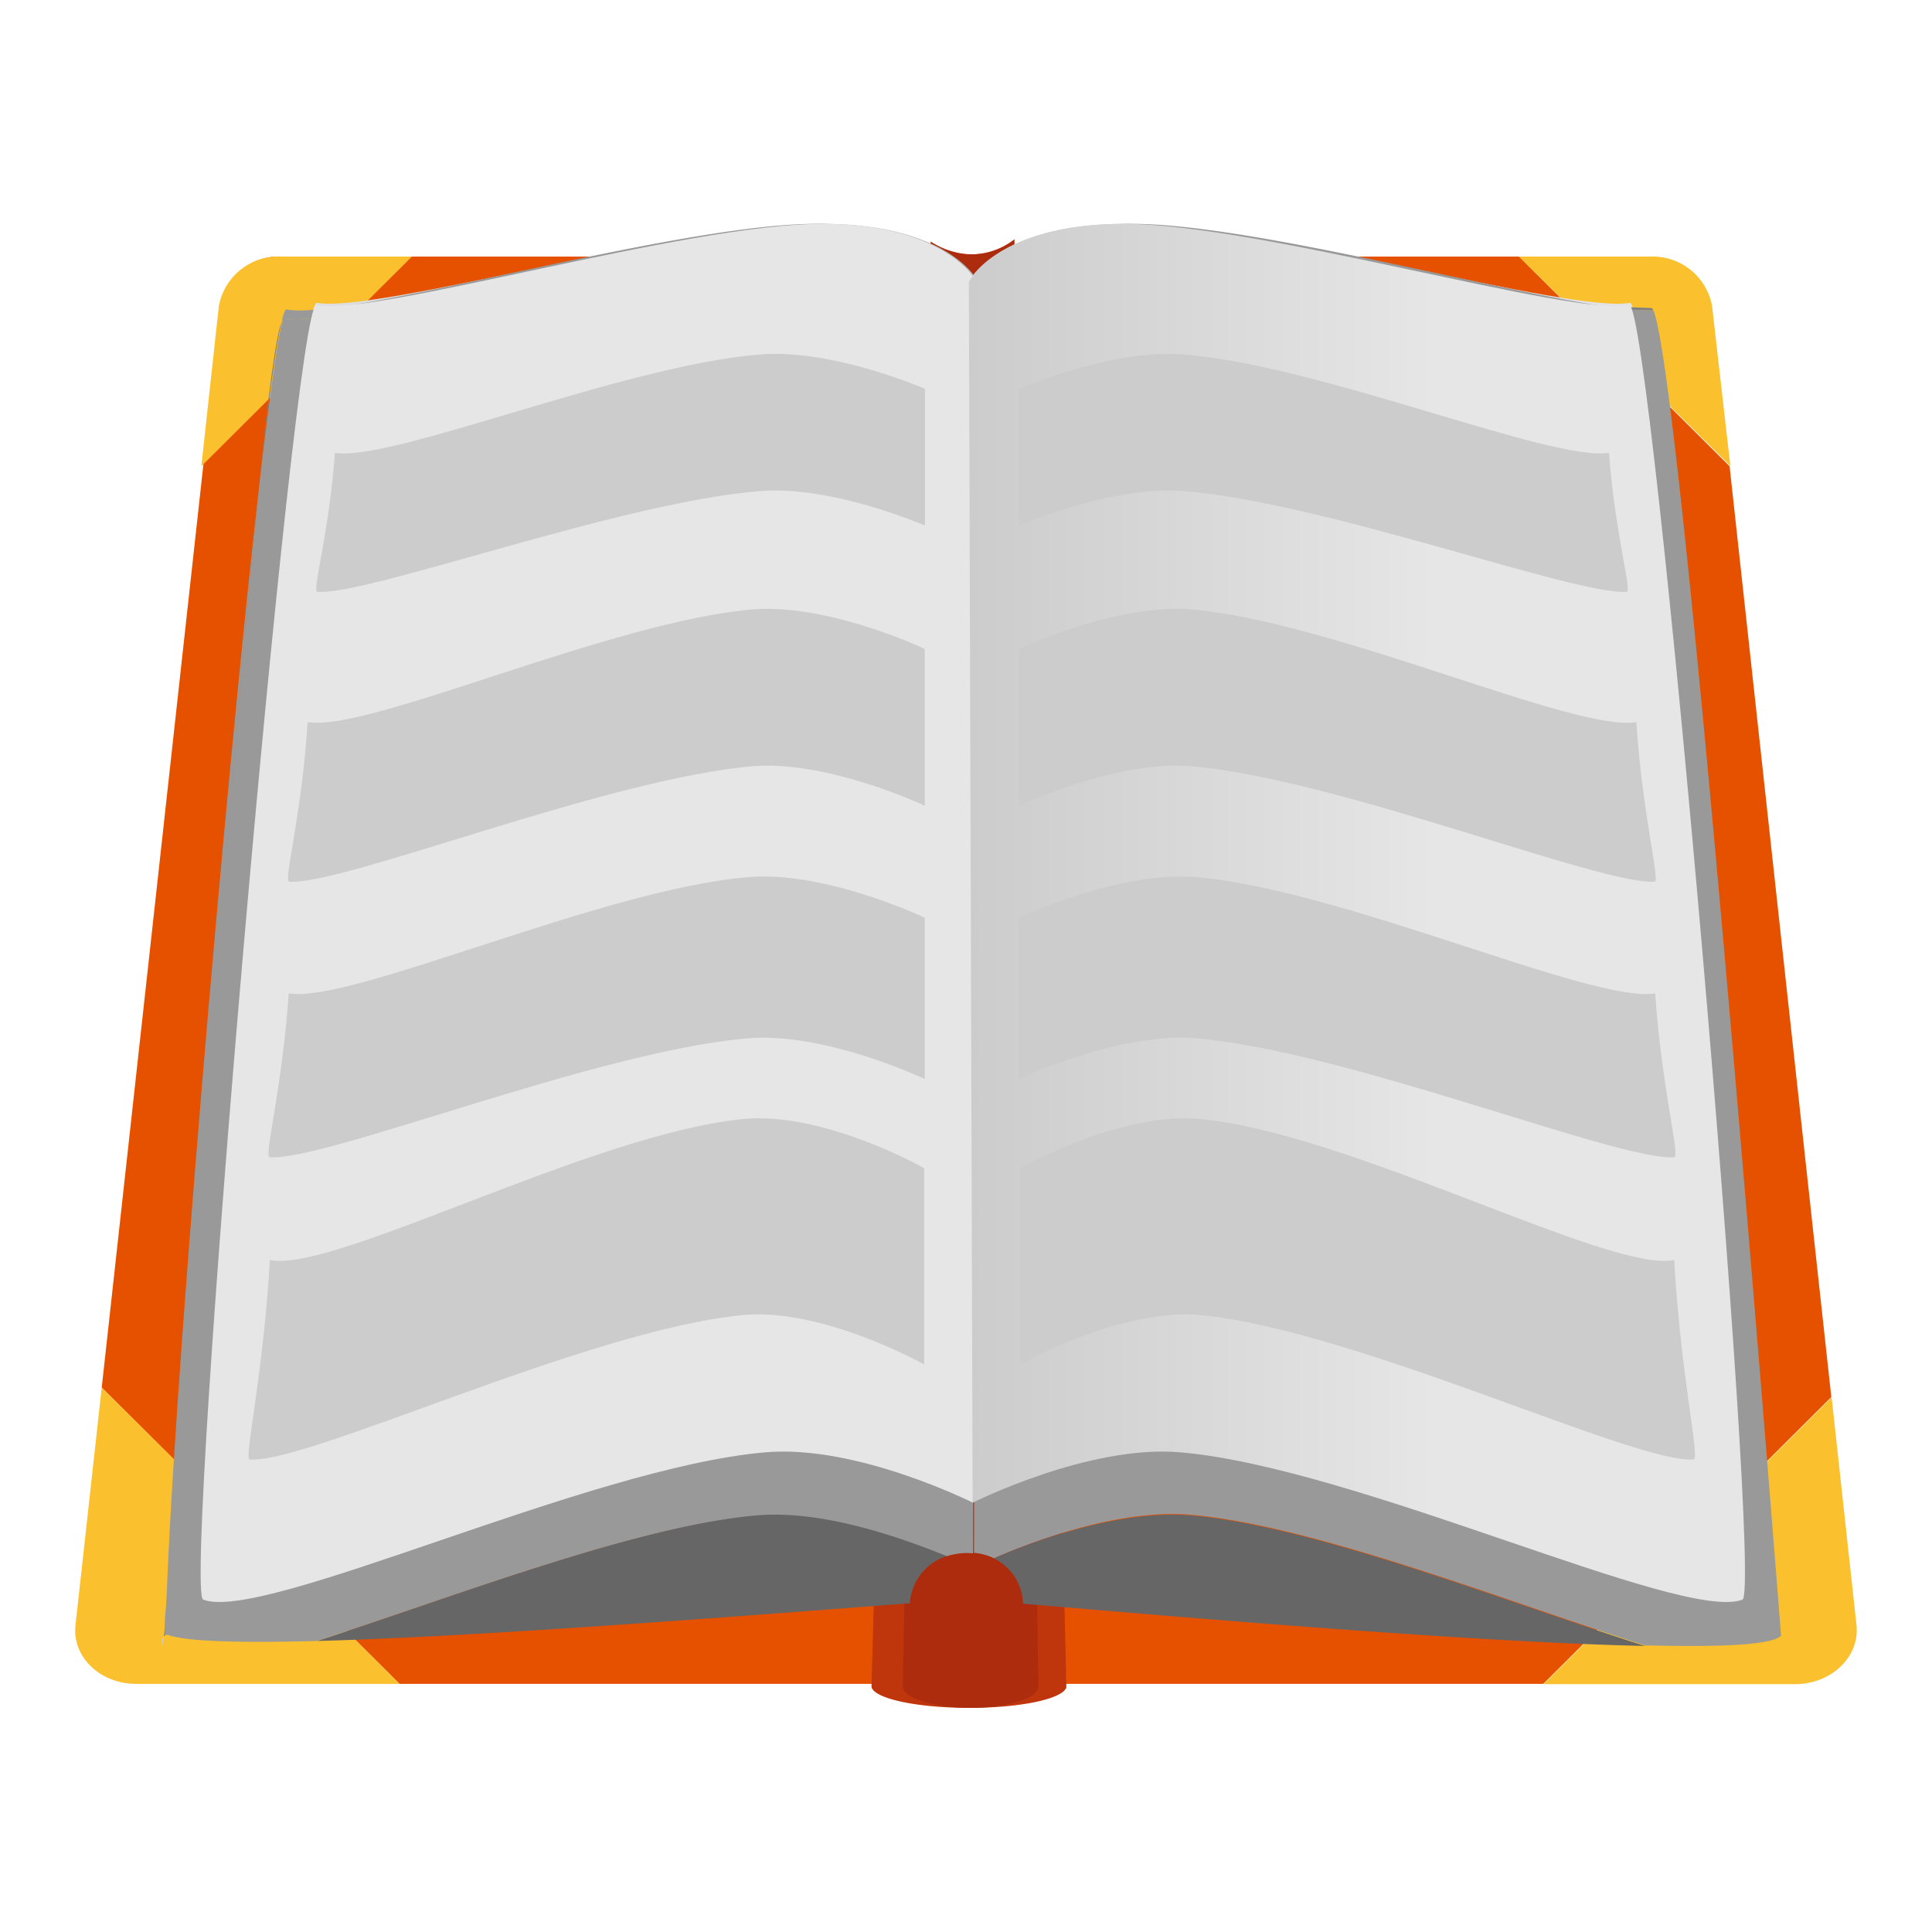 <svg id="图层_1" data-name="图层 1" xmlns="http://www.w3.org/2000/svg" xmlns:xlink="http://www.w3.org/1999/xlink" viewBox="0 0 128 128"><defs><style>.cls-1{fill:#e65100;}.cls-2{fill:#bf360c;}.cls-3{fill:#ad2c0e;}.cls-4{fill:#fbc02d;}.cls-5{fill:url(#未命名的渐变_71);}.cls-6{fill:url(#未命名的渐变_68);}.cls-7{fill:gray;}.cls-8{fill:#666;}.cls-9{fill:#999;}.cls-10{fill:url(#未命名的渐变_114);}.cls-11{fill:#e6e6e6;}.cls-12{fill:url(#未命名的渐变_116);}.cls-13{fill:#ccc;}</style><linearGradient id="未命名的渐变_71" x1="13.33" y1="59.06" x2="64.74" y2="59.06" gradientUnits="userSpaceOnUse"><stop offset="0.03" stop-color="#e6e6e6"/><stop offset="1" stop-color="#b3b3b3"/></linearGradient><linearGradient id="未命名的渐变_68" x1="115.64" y1="59.06" x2="64.23" y2="59.06" gradientUnits="userSpaceOnUse"><stop offset="0.03" stop-color="#e6e6e6"/><stop offset="1" stop-color="#ccc"/></linearGradient><linearGradient id="未命名的渐变_114" x1="10.74" y1="108.73" x2="117.99" y2="108.73" gradientUnits="userSpaceOnUse"><stop offset="0" stop-color="#ccc"/><stop offset="0.5" stop-color="#4d4d4d"/><stop offset="1" stop-color="#ccc"/></linearGradient><linearGradient id="未命名的渐变_116" x1="115.61" y1="60.48" x2="64.19" y2="60.48" gradientUnits="userSpaceOnUse"><stop offset="0.4" stop-color="#e6e6e6"/><stop offset="1" stop-color="#ccc"/></linearGradient></defs><title>goldendict128</title><path class="cls-1" d="M114.59,30.89,100.64,17h-82a3.88,3.88,0,0,0-4,3.2L6.74,91.93l19.73,19.63h75.78l19.08-19Z"/><path class="cls-2" d="M68.37,15.85a8.66,8.66,0,0,1-4.16,1A9.64,9.64,0,0,1,60.4,16l-2.66,95.67h0v.11h0c.21.76,3,1.37,6.46,1.37s6.22-.6,6.45-1.36h0Z"/><path class="cls-3" d="M67.21,15.85a4.68,4.68,0,0,1-2.89,1A5.16,5.16,0,0,1,61.66,16l-1.85,95.67h0v.11h0c.14.76,2.1,1.37,4.5,1.37s4.33-.6,4.49-1.36h0Z"/><path class="cls-4" d="M123,107.69l-1.65-15.11-19.08,19h16.69C121.34,111.56,123.21,109.77,123,107.69Z"/><path class="cls-4" d="M5,107.69c-.23,2.08,1.64,3.87,4,3.87H26.47L6.74,91.93Z"/><path class="cls-4" d="M113.43,20.28A4,4,0,0,0,109.32,17h-8.68l14,13.87Z"/><path class="cls-4" d="M14.5,20.28A4,4,0,0,1,18.61,17h8.68L13.34,30.89Z"/><path class="cls-5" d="M64.74,18.56l-.25,78.35s-7.69-3.75-13.75-3.24c-11.75,1-33.25,11-37.25,9.46-1.36-.51,6-83.37,7.5-83.07,3.75.74,24.5-5.23,33.5-5.23C61.24,14.83,64,17.32,64.74,18.56Z"/><path class="cls-6" d="M64.23,18.56l.25,78.35s7.69-3.75,13.75-3.24c11.75,1,33.25,11,37.25,9.46,1.36-.51-6-83.37-7.5-83.07-3.75.74-24.5-5.23-33.5-5.23C67.73,14.83,65,17.32,64.23,18.56Z"/><path class="cls-7" d="M109.53,20.56a.94.94,0,0,0-.08-.15l-3.21-.12A18,18,0,0,0,109.53,20.56Z"/><path class="cls-7" d="M10.86,108.42a.31.31,0,0,1,.09-.07c0-.34,0-.73,0-1.15C10.93,107.71,10.89,108.11,10.86,108.42Z"/><path class="cls-7" d="M17.22,31.51c.57-5,1.07-8.61,1.43-10.17C18.29,22.25,17.79,26,17.22,31.51Z"/><path class="cls-8" d="M50.13,100.37c-8,.7-20.34,5.52-29.13,8.35,11.32-.31,29.24-1.74,39.28-2.5a3.52,3.52,0,0,1,2.49-3.14C60.05,101.93,54.66,100,50.13,100.37Z"/><path class="cls-8" d="M65.85,103.25a3.45,3.45,0,0,1,1.93,3c10.15.86,29.69,2.55,41.21,2.8-8.84-2.78-21.78-7.93-30.08-8.65C74.14,100,68.41,102.14,65.85,103.25Z"/><path class="cls-9" d="M62.94,18.84v-.16l1.4.05a3,3,0,0,1,.18-.25c-1.08-1.42-4-3.65-10.46-3.65-9.43,0-31.15,6.48-35.08,5.67-.09,0-.2.28-.33.84l.06-.14Z"/><path class="cls-9" d="M11,107.2c.88-9.69,4.1-55,6.25-75.69C14.88,52,11.28,94.81,11,107.2Z"/><path class="cls-9" d="M64.53,103.87Z"/><path class="cls-9" d="M64.47,102.91l-.18-84,.09-.16-1.4,0v.15L18.75,21.19a.64.64,0,0,0-.06.14c-.36,1.56-.86,5.2-1.44,10.16-2.17,20.71-5.43,66-6.32,75.68,0,.43,0,.81,0,1.16a.39.39,0,0,1,.24,0c1.25.44,4.91.52,9.81.39,8.79-2.82,21.13-7.63,29.14-8.32C54.63,100,60,102,62.74,103.1a4.56,4.56,0,0,1,1.39-.21Z"/><path class="cls-9" d="M64.51,103.87h0Z"/><path class="cls-9" d="M64.77,18.74l1.11-.06v.1l40.37,1.51C98.51,19.13,82.66,14.83,75,14.83c-6.42,0-9.38,2.23-10.46,3.65a3.1,3.1,0,0,1,.18.26Z"/><path class="cls-9" d="M118,108.37s-6.47-83.17-8.46-87.81a18,18,0,0,1-3.29-.27L65.87,18.78v-.1l-1.11.06H64.7l.09.14-.26,84a3.68,3.68,0,0,1,1.32.36c2.56-1.11,8.29-3.3,13.06-2.88,8.3.72,21.24,5.87,30.08,8.65C113.92,109.13,117.38,109,118,108.37Z"/><path class="cls-9" d="M64.7,18.74a3.1,3.1,0,0,0-.18-.26,3,3,0,0,0-.18.25Z"/><path class="cls-9" d="M64.25,18.88l.26,84h0l.26-84-.09-.14h-.36A1.19,1.19,0,0,0,64.25,18.88Z"/><path class="cls-10" d="M10.74,108.67c0,.59,0,.47.12-.25A.37.37,0,0,0,10.74,108.67Z"/><path class="cls-11" d="M64.71,18.68l-.25,80.88s-7.69-3.87-13.75-3.34c-11.75,1-33.25,11.3-37.25,9.76-1.36-.53,6-86.06,7.5-85.76,3.75.78,24.5-5.39,33.5-5.39C61.21,14.83,64,17.4,64.71,18.68Z"/><path class="cls-12" d="M64.19,18.68l.25,80.88s7.69-3.87,13.75-3.34c11.75,1,33.25,11.3,37.25,9.76,1.37-.53-6-86.06-7.5-85.76-3.75.78-24.5-5.39-33.5-5.39C67.69,14.83,64.94,17.4,64.19,18.68Z"/><path class="cls-13" d="M22.19,30c3.78.62,19.21-5.84,28.24-6.52,4.72-.36,10.7,2.21,10.85,2.28v0h0l0,9.06s-6.07-2.65-10.85-2.29c-9.27.71-26,6.92-29.4,6.68C20.64,39.24,21.8,35.38,22.19,30Z"/><path class="cls-13" d="M20.38,47.84c3.95.71,20.1-6.69,29.55-7.47C54.87,40,61.12,42.91,61.27,43v0h0l0,10.38s-6.35-3-11.35-2.62c-9.7.81-27.24,7.92-30.76,7.65C18.76,58.4,20,54,20.38,47.84Z"/><path class="cls-13" d="M19.13,65.81c4.07.72,20.72-6.89,30.45-7.7,5.09-.42,11.53,2.62,11.69,2.69v0h0l0,10.69s-6.54-3.12-11.7-2.7c-10,.83-28.08,8.16-31.7,7.88C17.46,76.67,18.7,72.12,19.13,65.81Z"/><path class="cls-13" d="M17.88,83.48c4.19.88,21.33-8.36,31.35-9.34,5.25-.52,11.88,3.17,12,3.26v0h0l0,13s-6.74-3.79-12.05-3.27c-10.3,1-28.91,9.9-32.64,9.56C16.15,96.67,17.44,91.14,17.88,83.48Z"/><path class="cls-13" d="M106.6,30c-3.77.62-19.21-5.84-28.24-6.52-4.72-.36-10.7,2.21-10.84,2.28v0h0l0,9.06s6.07-2.65,10.85-2.29c9.28.71,26,6.92,29.4,6.68C108.15,39.24,107,35.38,106.6,30Z"/><path class="cls-13" d="M108.41,47.84c-4,.71-20.1-6.69-29.55-7.47C73.92,40,67.67,42.91,67.52,43v0h0l0,10.38s6.35-3,11.35-2.62c9.71.81,27.25,7.92,30.76,7.65C110,58.4,108.82,54,108.41,47.84Z"/><path class="cls-13" d="M109.66,65.81c-4.07.72-20.71-6.89-30.45-7.7-5.09-.42-11.53,2.62-11.69,2.69v0h0l0,10.69s6.54-3.12,11.7-2.7c10,.83,28.08,8.16,31.7,7.88C111.34,76.67,110.09,72.12,109.66,65.81Z"/><path class="cls-13" d="M110.92,83.48c-4.2.88-21.34-8.36-31.36-9.34-5.24-.52-11.88,3.17-12,3.26v0h0l0,13s6.74-3.79,12-3.27c10.3,1,28.91,9.9,32.65,9.56C112.64,96.67,111.35,91.14,110.92,83.48Z"/></svg>